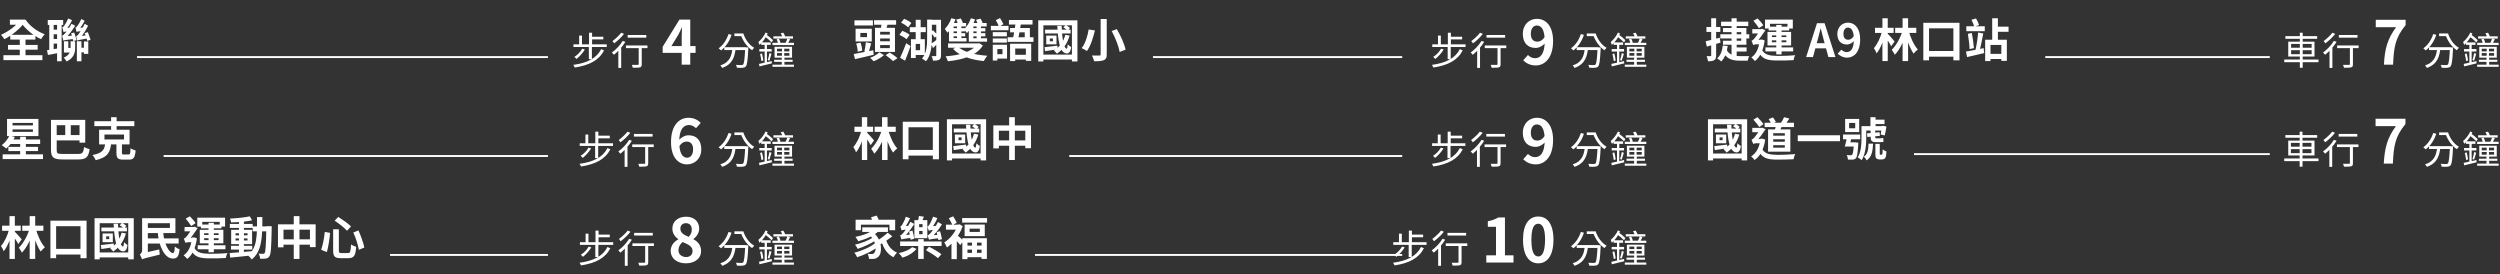<?xml version="1.0" encoding="utf-8"?>
<!-- Generator: Adobe Illustrator 26.5.0, SVG Export Plug-In . SVG Version: 6.00 Build 0)  -->
<svg version="1.1" id="圖層_1" xmlns="http://www.w3.org/2000/svg" xmlns:xlink="http://www.w3.org/1999/xlink" x="0px" y="0px"
	 viewBox="0 0 1314 144" style="enable-background:new 0 0 1314 144;" xml:space="preserve">
<rect x="0" y="0" width="1314" height="144" fill="#333333" stroke="none"/>
<style type="text/css">
	.st0{fill:#FFFFFF;}
	.st1{fill:none;stroke:#FFFFFF;}
</style>
<path class="st0" d="M4.4,77.2v2.2H20v-2.2H4.4z M5,73.3v2.4h16.1v-2.4H5z M1.4,81.1v2.5h21.2v-2.5H1.4z M10.6,71.9v10.9h3V71.9
	H10.6z M6.6,68h10.7v1.3H6.6V68z M6.6,64.6h10.7v1.3H6.6V64.6z M3.7,62.5v9h16.5v-9H3.7z M5,71.2c-0.9,1.9-2.4,3.9-4.1,5.1
	c0.7,0.4,1.8,1.3,2.4,1.8c1.7-1.5,3.5-3.8,4.5-6.1L5,71.2z M28.4,71v2.8h14.8V71H28.4z M34.3,64.5v7.9h2.9v-7.9H34.3z M28.5,63v2.8
	h13.3V75h3V63H28.5z M26.8,63v15.7c0,4.1,1.4,5.1,6,5.1c1.2,0,7.2,0,8.4,0c4.2,0,5.3-1.3,5.9-5.4c-0.9-0.2-2.2-0.7-2.9-1.1
	c-0.4,3-0.8,3.6-3.2,3.6c-1.3,0-7,0-8.2,0c-2.7,0-3-0.3-3-2.2V63H26.8z M54.9,70.7h10.3v2.6H54.9V70.7z M52.1,68.2v7.7h16v-7.7H52.1
	z M49.6,63.7v2.6h21v-2.6H49.6z M58.4,61.6v8.1h2.9v-8.1H58.4z M61.2,74.4v5.9c0,2.7,0.7,3.6,3.5,3.6c0.6,0,2.5,0,3.1,0
	c2.4,0,3.1-1,3.5-4.8c-0.8-0.2-2.1-0.7-2.7-1.2c-0.1,2.9-0.2,3.3-1.1,3.3c-0.5,0-2,0-2.4,0c-0.8,0-1-0.1-1-0.9v-5.9H61.2z
	 M55.3,75.4c-0.4,3.1-1.1,5-6.7,6.1c0.6,0.6,1.4,1.9,1.7,2.7c6.5-1.5,7.7-4.5,8.1-8.8H55.3z"/>
<path class="st0" d="M309.3,77.6c-0.9,1.7-2.5,3.3-4.1,4.3c0.3,0.3,0.9,0.8,1.1,1.1c1.5-1.2,3.3-3.1,4.4-5L309.3,77.6z M319.3,77.8
	c-2.4,4.8-7.3,7.3-14.7,8.3c0.3,0.4,0.6,1,0.8,1.4c7.7-1.2,12.7-3.8,15.4-9L319.3,77.8z M304.7,75.3v1.4h17.5v-1.4H304.7z M314,71.3
	v1.4h6.5v-1.4H314z M312.9,69.2v6.9h1.6v-6.9H312.9z M307.7,70.8V76h1.5v-5.3H307.7z M312.8,76.4v6.7h1.6v-6.7H312.8z M333.2,70.4
	v1.4h9.8v-1.4H333.2z M339.1,76.4v9.3c0,0.3-0.1,0.4-0.5,0.4c-0.4,0-1.7,0-3.1,0c0.2,0.4,0.4,1.1,0.5,1.5c2,0,3.1,0,3.8-0.2
	c0.7-0.2,0.9-0.7,0.9-1.6v-9.3H339.1z M332.3,75.9v1.4h11.3v-1.4H332.3z M328.3,77.5v10.2h1.5V76.3l-0.2-0.1L328.3,77.5z
	 M330.7,73.5c-1.4,2.3-3.6,4.6-5.7,6.1c0.3,0.3,0.8,0.9,1.1,1.2c2.1-1.7,4.5-4.3,6-6.8L330.7,73.5z M329.8,69.2
	c-1,1.4-3,3.2-4.6,4.4c0.3,0.3,0.7,0.9,0.9,1.2c1.8-1.3,3.8-3.2,5.2-5L329.8,69.2z M361.1,86.4c4,0,7.5-3,7.5-7.9
	c0-5.1-2.8-7.4-6.8-7.4c-1.6,0-3.8,1-5.1,2.8l0.2,3.2c1.2-2,2.7-2.7,4-2.7c2,0,3.4,1.3,3.4,4.1c0,2.9-1.4,4.4-3.2,4.4
	c-2.3,0-4.1-2.3-4.1-8.4c0-6.6,2.3-8.8,5.2-8.8c1.3,0,2.8,0.8,3.6,1.7l2.5-2.8c-1.4-1.5-3.6-2.7-6.4-2.7c-4.8,0-9.2,3.8-9.2,12.6
	C352.6,82.8,356.6,86.4,361.1,86.4z M380.7,76.8v1.5h11.4v-1.5H380.7z M391.7,76.8v0.3c-0.3,5.9-0.6,8.2-1.1,8.8
	c-0.2,0.2-0.4,0.3-0.8,0.3c-0.5,0-1.7,0-3-0.1c0.3,0.4,0.5,1.1,0.5,1.5c1.3,0.1,2.5,0.1,3.2,0c0.7-0.1,1.1-0.2,1.5-0.7
	c0.7-0.8,1-3.1,1.3-9.3c0-0.2,0-0.7,0-0.7H391.7z M385,77.2c-0.4,3.8-1.2,7.5-6.4,9.2c0.3,0.3,0.8,0.9,1,1.3c5.6-2,6.6-6.1,7.1-10.5
	H385z M382.9,69.9c-1,3.1-2.8,5.8-5.2,7.5c0.4,0.3,1,0.8,1.3,1.1c2.4-1.9,4.4-4.7,5.5-8.2L382.9,69.9z M386,69.6V71h4.4v-1.4H386z
	 M389,69.6v0.8h0.4c1.1,3.2,3.3,6.3,5.9,8c0.3-0.4,0.8-1,1.1-1.3c-2.6-1.4-4.7-4.4-5.7-7.5H389z M406,86v1.1h11.3V86H406z
	 M406.5,71.1v1.2h10.3v-1.2H406.5z M406.9,83.4v1.1h9.7v-1.1H406.9z M406,74.5v1.2h11.3v-1.2H406z M408.4,79.9h6.5v1.4h-6.5V79.9z
	 M408.4,77.6h6.5V79h-6.5V77.6z M407.1,76.6v5.7h9.2v-5.7H407.1z M413.8,72.3c-0.2,0.8-0.7,1.9-1.1,2.6l1.2,0.3
	c0.4-0.7,1-1.7,1.4-2.6L413.8,72.3z M408.2,72.6c0.3,0.7,0.6,1.5,0.7,2.1l1.3-0.3c-0.1-0.5-0.4-1.4-0.8-2L408.2,72.6z M411,77.2v4.5
	h-0.1v4.9h1.4v-4.9h-0.1v-4.5H411z M410.3,69.5c0.5,0.6,0.8,1.6,0.9,2.2l1.5-0.4c-0.1-0.6-0.6-1.5-1-2.1L410.3,69.5z M400.1,74.3
	v1.3h5v-1.3H400.1z M399.1,77.8v1.3h6.5v-1.3H399.1z M399.5,80.4c0.3,1.2,0.6,2.7,0.7,3.7l1-0.3c-0.1-1-0.4-2.5-0.7-3.7L399.5,80.4z
	 M398.9,85.6l0.3,1.3c1.8-0.4,4.2-1,6.5-1.6l-0.1-1.2C403.1,84.7,400.5,85.2,398.9,85.6z M404.4,79.9c-0.2,1.1-0.5,2.7-0.9,3.7
	l0.9,0.3c0.3-0.9,0.7-2.4,1.1-3.6L404.4,79.9z M401.9,74.9v10.9l1.2-0.2V74.9H401.9z M402.4,69.1c-0.9,2-2.4,3.8-3.8,5
	c0.2,0.4,0.5,1.2,0.6,1.5c1.6-1.4,3.3-3.7,4.3-6L402.4,69.1z M402,71.2c1.3,0.9,2.7,2.2,3.6,3.1l0.7-1.2c-0.9-0.9-2.3-2.1-3.6-3
	L402,71.2z"/>
<path class="st0" d="M459.7,66.6v2.7h11.1v-2.7H459.7z M463.6,61.6v22.5h2.9V61.6H463.6z M463.6,67.9c-1,3.8-3.2,7.8-5.7,10.3
	c0.5,0.7,1.3,1.8,1.6,2.6c2.7-2.7,5-7.7,6.2-12.2L463.6,67.9z M466.7,67.9l-1.9,0.5c1,4.3,2.6,9,4.6,11.8c0.5-0.7,1.5-1.7,2.2-2.2
	C469.5,75.7,467.7,71.6,466.7,67.9z M449.1,66.6v2.7h9.8v-2.7H449.1z M453,61.6v22.5h2.8V61.6H453z M452.8,68.4
	c-0.7,3.1-2.4,6.8-4.3,8.9c0.5,0.7,1.2,1.9,1.4,2.8c2.1-2.5,3.8-7.1,4.7-11L452.8,68.4z M455.7,69.7l-1.5,1.4
	c0.9,1.2,2.7,3.7,3.4,5.2l1.8-2.5C458.9,73.2,456.4,70.3,455.7,69.7z M474.5,64v19.7h3V66.9h12.8v16.8h3.2V64H474.5z M476,78.8v3
	h16.3v-3H476z M501.3,67.6v2h13.4v-2H501.3z M510.9,66.4c0.8,0.5,1.8,1.1,2.2,1.7l1.3-1.4c-0.5-0.5-1.5-1.2-2.3-1.5L510.9,66.4z
	 M511.9,70.3c-0.9,3.7-3,6.5-6,8.2c0.5,0.4,1.3,1.3,1.6,1.7c3.1-2,5.5-5.3,6.7-9.5L511.9,70.3z M501,76.8l0.3,2.1
	c1.9-0.3,4.3-0.6,6.6-1l-0.1-1.9C505.3,76.3,502.8,76.6,501,76.8z M503.8,72.2h1.6v1.5h-1.6V72.2z M501.9,70.7v4.6h5.4v-4.6H501.9z
	 M507.7,65.6c0.4,6.9,1.1,13.3,4.1,14.3c1.6,0.7,2.9-0.2,3.2-3.2c-0.5-0.2-1.3-0.9-1.8-1.4c-0.1,1.4-0.3,2.4-0.6,2.3
	c-1.6-0.4-2.4-6-2.6-12H507.7z M497.7,62.7v21.6h2.7v-19h15v19h2.9V62.7H497.7z M499.4,80.7v2.6H517v-2.6H499.4z M522.1,65.8V78h2.9
	v-9.3h13.9v9.2h3v-12H522.1z M523.6,73.8v2.8h17v-2.8H523.6z M530.4,61.6v22.5h3V61.6H530.4z"/>
<path class="st0" d="M757.3,77.6c-0.9,1.7-2.5,3.3-4.1,4.3c0.3,0.3,0.9,0.8,1.1,1.1c1.5-1.2,3.3-3.1,4.4-5L757.3,77.6z M767.3,77.8
	c-2.4,4.8-7.3,7.3-14.7,8.3c0.3,0.4,0.6,1,0.8,1.4c7.7-1.2,12.7-3.8,15.4-9L767.3,77.8z M752.7,75.3v1.4h17.5v-1.4H752.7z M762,71.3
	v1.4h6.5v-1.4H762z M760.9,69.2v6.9h1.6v-6.9H760.9z M755.7,70.8V76h1.5v-5.3H755.7z M760.8,76.4v6.7h1.6v-6.7H760.8z M781.2,70.4
	v1.4h9.8v-1.4H781.2z M787.1,76.4v9.3c0,0.3-0.1,0.4-0.5,0.4c-0.4,0-1.7,0-3.1,0c0.2,0.4,0.4,1.1,0.5,1.5c2,0,3.1,0,3.8-0.2
	c0.7-0.2,0.9-0.7,0.9-1.6v-9.3H787.1z M780.3,75.9v1.4h11.3v-1.4H780.3z M776.3,77.5v10.2h1.5V76.3l-0.2-0.1L776.3,77.5z
	 M778.7,73.5c-1.4,2.3-3.6,4.6-5.7,6.1c0.3,0.3,0.8,0.9,1.1,1.2c2.1-1.7,4.5-4.3,6-6.8L778.7,73.5z M777.8,69.2
	c-1,1.4-3,3.2-4.6,4.4c0.3,0.3,0.7,0.9,0.9,1.2c1.8-1.3,3.8-3.2,5.2-5L777.8,69.2z M807.2,86.4c4.7,0,9.1-3.9,9.1-12.8
	c0-8.2-4-11.7-8.5-11.7c-4,0-7.4,3-7.4,7.9c0,5,2.8,7.4,6.8,7.4c1.7,0,3.8-1.1,5.1-2.8l-0.3-3.2c-1.2,2-2.6,2.7-4,2.7
	c-2,0-3.4-1.3-3.4-4.1c0-2.9,1.4-4.4,3.2-4.4c2.3,0,4.1,2.1,4.1,8.2c0,6.8-2.3,9-5.1,9c-1.4,0-2.8-0.7-3.7-1.7l-2.5,2.8
	C802.1,85.2,804.2,86.4,807.2,86.4z M828.7,76.8v1.5h11.4v-1.5H828.7z M839.7,76.8v0.3c-0.3,5.9-0.6,8.2-1.1,8.8
	c-0.2,0.2-0.4,0.3-0.8,0.3c-0.5,0-1.7,0-3-0.1c0.3,0.4,0.5,1.1,0.5,1.5c1.3,0.1,2.5,0.1,3.2,0c0.7-0.1,1.1-0.2,1.5-0.7
	c0.7-0.8,1-3.1,1.3-9.3c0-0.2,0-0.7,0-0.7H839.7z M833,77.2c-0.4,3.8-1.2,7.5-6.4,9.2c0.3,0.3,0.8,0.9,1,1.3c5.6-2,6.6-6.1,7.1-10.5
	H833z M830.9,69.9c-1,3.1-2.8,5.8-5.2,7.5c0.4,0.3,1,0.8,1.3,1.1c2.4-1.9,4.4-4.7,5.5-8.2L830.9,69.9z M834,69.6V71h4.4v-1.4H834z
	 M837,69.6v0.8h0.4c1.1,3.2,3.3,6.3,5.9,8c0.3-0.4,0.8-1,1.1-1.3c-2.6-1.4-4.7-4.4-5.7-7.5H837z M854,86v1.1h11.3V86H854z
	 M854.5,71.1v1.2h10.3v-1.2H854.5z M854.9,83.4v1.1h9.7v-1.1H854.9z M854,74.5v1.2h11.3v-1.2H854z M856.4,79.9h6.5v1.4h-6.5V79.9z
	 M856.4,77.6h6.5V79h-6.5V77.6z M855.1,76.6v5.7h9.2v-5.7H855.1z M861.8,72.3c-0.2,0.8-0.7,1.9-1.1,2.6l1.2,0.3
	c0.4-0.7,1-1.7,1.4-2.6L861.8,72.3z M856.2,72.6c0.3,0.7,0.6,1.5,0.7,2.1l1.3-0.3c-0.1-0.5-0.4-1.4-0.8-2L856.2,72.6z M859,77.2v4.5
	h-0.1v4.9h1.4v-4.9h-0.1v-4.5H859z M858.3,69.5c0.5,0.6,0.8,1.6,0.9,2.2l1.5-0.4c-0.1-0.6-0.6-1.5-1-2.1L858.3,69.5z M848.1,74.3
	v1.3h5v-1.3H848.1z M847.1,77.8v1.3h6.5v-1.3H847.1z M847.5,80.4c0.3,1.2,0.6,2.7,0.7,3.7l1-0.3c-0.1-1-0.4-2.5-0.7-3.7L847.5,80.4z
	 M846.9,85.6l0.3,1.3c1.8-0.4,4.2-1,6.5-1.6l-0.1-1.2C851.1,84.7,848.5,85.2,846.9,85.6z M852.4,79.9c-0.2,1.1-0.5,2.7-0.9,3.7
	l0.9,0.3c0.3-0.9,0.7-2.4,1.1-3.6L852.4,79.9z M849.9,74.9v10.9l1.2-0.2V74.9H849.9z M850.4,69.1c-0.9,2-2.4,3.8-3.8,5
	c0.2,0.4,0.5,1.2,0.6,1.5c1.6-1.4,3.3-3.7,4.3-6L850.4,69.1z M850,71.2c1.3,0.9,2.7,2.2,3.6,3.1l0.7-1.2c-0.9-0.9-2.3-2.1-3.6-3
	L850,71.2z"/>
<path class="st0" d="M901.3,67.6v2h13.4v-2H901.3z M910.9,66.4c0.8,0.5,1.8,1.1,2.2,1.7l1.3-1.4c-0.5-0.5-1.5-1.2-2.3-1.5
	L910.9,66.4z M911.9,70.3c-0.9,3.7-3,6.5-6,8.2c0.5,0.4,1.3,1.3,1.6,1.7c3.1-2,5.5-5.3,6.7-9.5L911.9,70.3z M901,76.8l0.3,2.1
	c1.9-0.3,4.3-0.6,6.6-1l-0.1-1.9C905.3,76.3,902.8,76.6,901,76.8z M903.8,72.2h1.6v1.5h-1.6V72.2z M901.9,70.7v4.6h5.4v-4.6H901.9z
	 M907.7,65.6c0.4,6.9,1.1,13.3,4.1,14.3c1.6,0.7,2.9-0.2,3.2-3.2c-0.5-0.2-1.3-0.9-1.8-1.4c-0.1,1.4-0.3,2.4-0.6,2.3
	c-1.6-0.4-2.4-6-2.6-12H907.7z M897.7,62.7v21.6h2.7v-19h15v19h2.9V62.7H897.7z M899.4,80.7v2.6H917v-2.6H899.4z M927.5,64.5v2.3
	h15.4v-2.3H927.5z M933.5,65.5c-0.1,1-0.5,2.3-0.8,3.3l2.4,0.4c0.5-0.9,1.2-2.1,1.7-3.4L933.5,65.5z M937.7,61.6
	c-0.4,1-1.1,2.3-1.8,3.2l2.3,0.7c0.7-0.8,1.5-2,2.3-3.2L937.7,61.6z M929.6,62.6c0.5,0.8,1.2,1.9,1.4,2.5l2.4-1
	c-0.3-0.6-1-1.7-1.5-2.4L929.6,62.6z M932,73.2h6.1v1.3H932V73.2z M932,76.3h6.1v1.3H932V76.3z M932,70h6.1v1.3H932V70z M929.3,68
	v11.7H941V68H929.3z M921.6,62.9c1.1,1.2,2.5,2.9,3.1,3.9l2.2-1.6c-0.7-1-2.1-2.5-3.2-3.6L921.6,62.9z M921,67.2v2.3h5.1v-2.3H921z
	 M925.9,77.7l-1.9,0.8c1.8,4.6,4.8,5.4,10.3,5.4c2.8,0,5.9-0.1,8.4-0.2c0.1-0.8,0.5-2.1,0.9-2.7c-2.7,0.2-6.7,0.4-9.2,0.4
	C930,81.3,927.2,80.9,925.9,77.7z M925.3,73v0.4c-0.6,4.2-2.3,7.2-4.9,8.8c0.5,0.4,1.5,1.4,1.8,1.9c2.8-1.8,4.8-5.4,5.6-10.7
	l-1.4-0.5l-0.5,0H925.3z M921.5,75.7c0.2-0.2,0.9-0.4,1.5-0.4h3.2l0-2.2h-3.6l-1,0.6V75.7z M921.5,75.7c0-0.6,1.9-1.6,1.9-1.6
	c1.4-1.6,3.5-4.5,4.6-6.2l-1.8-0.8l-0.7,0.3v0.1c-0.8,1.3-3,4.4-3.7,5.1c-0.5,0.5-0.8,0.7-1.2,0.8C920.8,73.8,921.3,75.1,921.5,75.7
	z M944.9,71.1v3.1h22.2v-3.1H944.9z M971.9,64.6h3.2v2.8h-3.2V64.6z M969.8,62.5v6.9h7.4v-6.9H969.8z M968.7,70.7v2.5h9v-2.5H968.7z
	 M970.8,71.8c-0.3,1.7-0.7,3.8-1.2,5.2h2.5c0.3-1.4,0.8-3.5,1.1-5.2H970.8z M971.5,74.8l-0.5,2.2h4.5v-2.2H971.5z M974.4,74.8v0.4
	c-0.2,4.1-0.5,5.7-0.9,6.1c-0.2,0.2-0.4,0.3-0.8,0.3c-0.4,0-1.2,0-2.1-0.1c0.4,0.6,0.6,1.6,0.7,2.4c1,0,2,0,2.6,0
	c0.7-0.1,1.2-0.3,1.6-0.8c0.6-0.7,0.9-2.6,1.2-7.2c0-0.3,0-1,0-1H974.4z M984.4,62.9v2.3h6.1v-2.3H984.4z M979.8,66.3v2.3h9.9v-2.3
	H979.8z M978.4,66.3v6.2c0,3-0.1,7.2-2,10.2c0.6,0.3,1.7,1.1,2.1,1.5c2-3.2,2.4-8.2,2.4-11.7v-6.2H978.4z M981.3,70.1l0.2,1.9
	l6.6-0.6l-0.2-1.9L981.3,70.1z M989,66.3v0.3c-0.1,1.4-0.3,3.1-0.5,4.1l2.1,0.5c0.3-1.2,0.7-3,0.9-4.7l-1.8-0.4l-0.4,0.1H989z
	 M982.1,75.5c-0.1,3.2-0.4,5.5-2.5,6.9c0.6,0.4,1.2,1.3,1.5,1.9c2.7-1.8,3.2-4.8,3.4-8.8H982.1z M985.7,75.5V81
	c0,1.4,0.1,1.8,0.5,2.2c0.4,0.4,1,0.6,1.6,0.6c0.3,0,0.9,0,1.3,0c0.5,0,1-0.1,1.3-0.3c0.4-0.3,0.6-0.6,0.8-1.1
	c0.1-0.5,0.3-1.7,0.3-2.8c-0.6-0.2-1.5-0.7-2-1.1c0,1,0,1.9-0.1,2.2c0,0.2-0.1,0.4-0.2,0.5c-0.1,0.1-0.2,0.1-0.4,0.1
	c-0.1,0-0.3,0-0.4,0s-0.3,0-0.3-0.1c-0.1,0-0.1-0.2-0.1-0.3v-5.3H985.7z M983.1,61.6v5.7h2.7v-5.7H983.1z M983.2,68.3v3.4
	c0,2,0.4,3,2.5,3c0.5,0,2,0,2.5,0c0.6,0,1.4,0,1.8-0.2c-0.1-0.6-0.1-1.3-0.2-2c-0.3,0.1-1.2,0.2-1.7,0.2c-0.4,0-1.6,0-1.9,0
	c-0.5,0-0.6-0.3-0.6-0.8v-3.5H983.2z"/>
<path class="st0" d="M1201.2,71v1.4h16.7V71H1201.2z M1200.6,83.3v1.4h18v-1.4H1200.6z M1208.7,69.2v18.4h1.5V69.2H1208.7z
	 M1204.1,78.4h10.8v2.1h-10.8V78.4z M1204.1,75.1h10.8v2h-10.8V75.1z M1202.7,73.9v7.8h13.8v-7.8H1202.7z M1229.2,70.4v1.4h9.8v-1.4
	H1229.2z M1235.1,76.4v9.3c0,0.3-0.1,0.4-0.5,0.4c-0.4,0-1.7,0-3.1,0c0.2,0.4,0.4,1.1,0.5,1.5c2,0,3.1,0,3.8-0.2
	c0.7-0.2,0.9-0.7,0.9-1.6v-9.3H1235.1z M1228.3,75.9v1.4h11.3v-1.4H1228.3z M1224.3,77.5v10.2h1.5V76.3l-0.2-0.1L1224.3,77.5z
	 M1226.7,73.5c-1.4,2.3-3.6,4.6-5.7,6.1c0.3,0.3,0.8,0.9,1.1,1.2c2.1-1.7,4.5-4.3,6-6.8L1226.7,73.5z M1225.8,69.2
	c-1,1.4-3,3.2-4.6,4.4c0.3,0.3,0.7,0.9,0.9,1.2c1.8-1.3,3.8-3.2,5.2-5L1225.8,69.2z M1252.9,86h4.8c0.4-9.2,1.1-14.1,6.6-20.8v-2.8
	h-15.7v3.9h10.7C1254.7,72.5,1253.4,77.8,1252.9,86z M1276.7,76.8v1.5h11.4v-1.5H1276.7z M1287.7,76.8v0.3c-0.3,5.9-0.6,8.2-1.1,8.8
	c-0.2,0.2-0.4,0.3-0.8,0.3c-0.5,0-1.7,0-3-0.1c0.3,0.4,0.5,1.1,0.5,1.5c1.3,0.1,2.5,0.1,3.2,0c0.7-0.1,1.1-0.2,1.5-0.7
	c0.7-0.8,1-3.1,1.3-9.3c0-0.2,0-0.7,0-0.7H1287.7z M1281,77.2c-0.4,3.8-1.2,7.5-6.4,9.2c0.3,0.3,0.8,0.9,1,1.3
	c5.6-2,6.6-6.1,7.1-10.5H1281z M1278.9,69.9c-1,3.1-2.8,5.8-5.2,7.5c0.4,0.3,1,0.8,1.3,1.1c2.4-1.9,4.4-4.7,5.5-8.2L1278.9,69.9z
	 M1282,69.6V71h4.4v-1.4H1282z M1285,69.6v0.8h0.4c1.1,3.2,3.3,6.3,5.9,8c0.3-0.4,0.8-1,1.1-1.3c-2.6-1.4-4.7-4.4-5.7-7.5H1285z
	 M1302,86v1.1h11.3V86H1302z M1302.5,71.1v1.2h10.3v-1.2H1302.5z M1302.9,83.4v1.1h9.7v-1.1H1302.9z M1302,74.5v1.2h11.3v-1.2H1302z
	 M1304.4,79.9h6.5v1.4h-6.5V79.9z M1304.4,77.6h6.5V79h-6.5V77.6z M1303.1,76.6v5.7h9.2v-5.7H1303.1z M1309.8,72.3
	c-0.2,0.8-0.7,1.9-1.1,2.6l1.2,0.3c0.4-0.7,1-1.7,1.4-2.6L1309.8,72.3z M1304.2,72.6c0.3,0.7,0.6,1.5,0.7,2.1l1.3-0.3
	c-0.1-0.5-0.4-1.4-0.8-2L1304.2,72.6z M1307,77.2v4.5h-0.1v4.9h1.4v-4.9h-0.1v-4.5H1307z M1306.3,69.5c0.5,0.6,0.8,1.6,0.9,2.2
	l1.5-0.4c-0.1-0.6-0.6-1.5-1-2.1L1306.3,69.5z M1296.1,74.3v1.3h5v-1.3H1296.1z M1295.1,77.8v1.3h6.5v-1.3H1295.1z M1295.5,80.4
	c0.3,1.2,0.6,2.7,0.7,3.7l1-0.3c-0.1-1-0.4-2.5-0.7-3.7L1295.5,80.4z M1294.9,85.6l0.3,1.3c1.8-0.4,4.2-1,6.5-1.6l-0.1-1.2
	C1299.1,84.7,1296.5,85.2,1294.9,85.6z M1300.4,79.9c-0.2,1.1-0.5,2.7-0.9,3.7l0.9,0.3c0.3-0.9,0.7-2.4,1.1-3.6L1300.4,79.9z
	 M1297.9,74.9v10.9l1.2-0.2V74.9H1297.9z M1298.4,69.1c-0.9,2-2.4,3.8-3.8,5c0.2,0.4,0.5,1.2,0.6,1.5c1.6-1.4,3.3-3.7,4.3-6
	L1298.4,69.1z M1298,71.2c1.3,0.9,2.7,2.2,3.6,3.1l0.7-1.2c-0.9-0.9-2.3-2.1-3.6-3L1298,71.2z"/>
<path class="st0" d="M4.2,23.6v2.5h15.6v-2.5H4.2z M5.4,18.3v2.5h13.2v-2.5H5.4z M1.8,29v2.6h20.5V29H1.8z M10.4,19.4v11h3v-11H10.4
	z M5.2,10.4V13h8.1v-2.7H5.2z M10.4,10.4v1.6h0.7c2.4,3.3,6.3,6.7,10.5,8.6c0.4-0.8,1.3-2,1.9-2.6c-4.1-1.5-8-4.5-10-7.6H10.4z
	 M10.8,10.4c-2.1,3-6.5,6.3-10.3,7.9c0.6,0.6,1.4,1.6,1.8,2.3c3.8-1.9,8.3-5.5,10.6-8.8L10.8,10.4z M25.1,10.5v2.6h8.1v-2.6H25.1z
	 M27.6,15.6V18h4.2v-2.4H27.6z M27.6,20.5v2.4h4.2v-2.4H27.6z M25.9,11.9V27h2.3V11.9H25.9z M30,11.9v20.3h2.4V11.9H30z M24.7,26.4
	l0.5,2.5c2-0.4,4.4-0.8,6.8-1.3l-0.2-2.4C29.2,25.7,26.5,26.1,24.7,26.4z M37.4,17.5c0.4,1.3,0.9,3,1.1,4.1l1.7-0.5
	c-0.2-1-0.7-2.7-1.2-4L37.4,17.5z M33.4,16.9c0-0.5,1.2-1.3,1.2-1.3v-0.1c1.1-1.1,2.4-3,3.3-4.9l-2.1-0.9c-0.6,1.8-1.8,3.4-2.1,3.9
	c-0.4,0.5-0.7,0.7-1,0.8C33,15.1,33.3,16.4,33.4,16.9z M33.4,16.9c0.3-0.2,0.9-0.3,3.7-0.6c0-0.4,0.2-1.2,0.3-1.8l-3.2,0.2l-0.8,0.6
	V16.9z M33.3,21.4c0-0.5,1.2-1.3,1.2-1.3v-0.1c1.7-1.6,3.5-4,5-6.5l-1.9-1c-1.2,2.3-3,4.7-3.6,5.2c-0.5,0.6-1,1-1.4,1.1
	C32.9,19.6,33.2,20.9,33.3,21.4z M33.3,21.4c0.4-0.3,1.2-0.4,6-1c-0.1-0.5-0.1-1.2-0.1-1.8l-5,0.5l-0.8,0.6L33.3,21.4z M44.5,17.4
	c0.5,1.3,1.1,3.1,1.4,4.1l1.7-0.6c-0.3-1-0.9-2.7-1.4-4L44.5,17.4z M40.2,16.8c0-0.5,1.2-1.3,1.2-1.3v0c1-1.1,2.2-2.8,3.1-4.6
	l-1.8-0.9c-0.6,1.7-1.8,3.3-2.1,3.7c-0.3,0.5-0.7,0.7-1,0.8C39.9,15.1,40.1,16.3,40.2,16.8z M40.2,16.8c0.3-0.2,0.9-0.3,3.6-0.6
	c0-0.4,0.2-1.2,0.3-1.8L41,14.7l-0.8,0.6V16.8z M40.6,21.4c0-0.6,1.4-1.3,1.4-1.3v0c1.5-1.6,3.1-4.1,4.3-6.6l-1.8-1
	c-1,2.4-2.7,4.8-3.2,5.4c-0.5,0.6-0.9,1.1-1.3,1.2C40.2,19.7,40.5,20.9,40.6,21.4z M40.6,21.4c0.4-0.3,1.2-0.5,6-1.3
	c-0.1-0.4-0.1-1.2-0.2-1.7l-5,0.7l-0.8,0.6L40.6,21.4z M37.1,21.7v3.5c0,1.8-0.4,3.7-3.6,5.1c0.4,0.4,1.2,1.4,1.5,2
	c3.7-1.7,4.5-4.5,4.5-7v-3.6H37.1z M34.2,25.2v2.4h4.4v-2.4H34.2z M40.4,21.7v10.5h2.4V21.7H40.4z M33.6,21.7v5.9h2.3v-5.9H33.6z
	 M44.1,21.8v6.5h2.3v-6.5H44.1z M41.8,25.1v2.4h3.6v-2.4H41.8z"/>
<path class="st0" d="M306,25.6c-0.9,1.7-2.5,3.3-4.1,4.3c0.3,0.3,0.9,0.8,1.1,1.1c1.5-1.2,3.3-3.1,4.4-5L306,25.6z M316,25.8
	c-2.4,4.8-7.3,7.3-14.7,8.3c0.3,0.4,0.6,1,0.8,1.4c7.7-1.2,12.7-3.8,15.4-9L316,25.8z M301.4,23.3v1.4h17.5v-1.4H301.4z M310.6,19.3
	v1.4h6.5v-1.4H310.6z M309.6,17.2v6.9h1.6v-6.9H309.6z M304.4,18.8V24h1.5v-5.3H304.4z M309.5,24.4v6.7h1.6v-6.7H309.5z M329.9,18.4
	v1.4h9.8v-1.4H329.9z M335.7,24.4v9.3c0,0.3-0.1,0.4-0.5,0.4c-0.4,0-1.7,0-3.1,0c0.2,0.4,0.4,1.1,0.5,1.5c2,0,3.1,0,3.8-0.2
	c0.7-0.2,0.9-0.7,0.9-1.6v-9.3H335.7z M329,23.9v1.4h11.3v-1.4H329z M325,25.5v10.2h1.5V24.3l-0.2-0.1L325,25.5z M327.3,21.5
	c-1.4,2.3-3.6,4.6-5.7,6.1c0.3,0.3,0.8,0.9,1.1,1.2c2.1-1.7,4.5-4.3,6-6.8L327.3,21.5z M326.5,17.2c-1,1.4-3,3.2-4.6,4.4
	c0.3,0.3,0.7,0.9,0.9,1.2c1.8-1.3,3.8-3.2,5.2-5L326.5,17.2z M358.4,34h4.4V10.3h-5.7l-8.8,14.3v3.2h17.3v-3.6h-12.7l3.6-5.9
	c0.7-1.3,1.3-2.6,1.9-3.9h0.1c-0.1,1.4-0.2,3.6-0.2,4.9V34z M380.7,24.8v1.5h11.4v-1.5H380.7z M391.7,24.8v0.3
	c-0.3,5.9-0.6,8.2-1.1,8.8c-0.2,0.2-0.4,0.3-0.8,0.3c-0.5,0-1.7,0-3-0.1c0.3,0.4,0.5,1.1,0.5,1.5c1.3,0.1,2.5,0.1,3.2,0
	c0.7-0.1,1.1-0.2,1.5-0.7c0.7-0.8,1-3.1,1.3-9.3c0-0.2,0-0.7,0-0.7H391.7z M385,25.2c-0.4,3.8-1.2,7.5-6.4,9.2
	c0.3,0.3,0.8,0.9,1,1.3c5.6-2,6.6-6.1,7.1-10.5H385z M382.9,17.9c-1,3.1-2.8,5.8-5.2,7.5c0.4,0.3,1,0.8,1.3,1.1
	c2.4-1.9,4.4-4.7,5.5-8.2L382.9,17.9z M386,17.6V19h4.4v-1.4H386z M389,17.6v0.8h0.4c1.1,3.2,3.3,6.3,5.9,8c0.3-0.4,0.8-1,1.1-1.3
	c-2.6-1.4-4.7-4.4-5.7-7.5H389z M406,34v1.1h11.3V34H406z M406.5,19.1v1.2h10.3v-1.2H406.5z M406.9,31.4v1.1h9.7v-1.1H406.9z
	 M406,22.5v1.2h11.3v-1.2H406z M408.4,27.9h6.5v1.4h-6.5V27.9z M408.4,25.6h6.5V27h-6.5V25.6z M407.1,24.6v5.7h9.2v-5.7H407.1z
	 M413.8,20.3c-0.2,0.8-0.7,1.9-1.1,2.6l1.2,0.3c0.4-0.7,1-1.7,1.4-2.6L413.8,20.3z M408.2,20.6c0.3,0.7,0.6,1.5,0.7,2.1l1.3-0.3
	c-0.1-0.5-0.4-1.4-0.8-2L408.2,20.6z M411,25.2v4.5h-0.1v4.9h1.4v-4.9h-0.1v-4.5H411z M410.3,17.5c0.5,0.6,0.8,1.6,0.9,2.2l1.5-0.4
	c-0.1-0.6-0.6-1.5-1-2.1L410.3,17.5z M400.1,22.3v1.3h5v-1.3H400.1z M399.1,25.8v1.3h6.5v-1.3H399.1z M399.5,28.4
	c0.3,1.2,0.6,2.7,0.7,3.7l1-0.3c-0.1-1-0.4-2.5-0.7-3.7L399.5,28.4z M398.9,33.6l0.3,1.3c1.8-0.4,4.2-1,6.5-1.6l-0.1-1.2
	C403.1,32.7,400.5,33.2,398.9,33.6z M404.4,27.9c-0.2,1.1-0.5,2.7-0.9,3.7l0.9,0.3c0.3-0.9,0.7-2.4,1.1-3.6L404.4,27.9z M401.9,22.9
	v10.9l1.2-0.2V22.9H401.9z M402.4,17.1c-0.9,2-2.4,3.8-3.8,5c0.2,0.4,0.5,1.2,0.6,1.5c1.6-1.4,3.3-3.7,4.3-6L402.4,17.1z M402,19.2
	c1.3,0.9,2.7,2.2,3.6,3.1l0.7-1.2c-0.9-0.9-2.3-2.1-3.6-3L402,19.2z"/>
<path class="st0" d="M449.7,115.5v5.5h2.8v-2.9h15v2.9h3v-5.5H449.7z M453.2,119.5v2.4h13.5v-2.4H453.2z M457,123.6
	c3.8,3.2,3.7,8.2,2.5,9.3c-0.3,0.5-0.7,0.6-1.3,0.6c-0.6,0-1.3,0-2.2-0.1c0.5,0.8,0.7,1.9,0.8,2.7c0.7,0,1.4,0,1.9,0
	c1.2,0,2-0.3,2.9-1.1c2.2-1.8,2.3-8.7-2.4-12.6L457,123.6z M459.6,120.3c-2.1,2-6.2,3.5-10,4.2c0.5,0.6,1.2,1.7,1.5,2.3
	c4-1.1,8.4-2.9,10.9-5.5L459.6,120.3z M458.6,124.9c-2,1.5-6.1,3-9.2,3.7c0.5,0.6,1.1,1.6,1.4,2.2c3.1-1,7.3-2.9,9.6-4.6
	L458.6,124.9z M460,127.7c-2.3,2.1-7.1,4.2-11,5.1c0.6,0.6,1.2,1.7,1.5,2.4c3.9-1.2,8.8-3.6,11.5-6L460,127.7z M465.8,126.3
	l-2.5,0.6c1.2,3.8,3.1,6.7,6.3,8.3c0.4-0.7,1.2-1.8,1.9-2.4C468.7,131.6,466.7,129.2,465.8,126.3z M466.6,122.3
	c-1.7,1.6-4.4,3.6-6.5,4.8l1.9,1.7c2.1-1.1,4.8-2.9,7-4.6L466.6,122.3z M457.8,114.2c0.5,0.9,0.9,2.2,1.1,3l3.2-1
	c-0.2-0.8-0.8-2-1.3-2.9L457.8,114.2z M473.1,126.9v2.4h21.8v-2.4H473.1z M482.6,125.7v10.4h2.9v-10.4H482.6z M483.1,121.4h1.8v1.7
	h-1.8V121.4z M483.1,117.8h1.8v1.6h-1.8V117.8z M480.6,115.7v9.5h6.8v-9.5H480.6z M483,113.5c-0.1,0.8-0.3,2.1-0.6,2.9l1.9,0.5
	c0.4-0.7,0.8-1.9,1.3-3L483,113.5z M492.3,122c0.4,1.3,0.8,3.1,0.9,4.2l1.9-0.5c-0.2-1.1-0.6-2.9-1-4.2L492.3,122z M477.8,121.7
	c0.3,1.4,0.7,3.1,0.8,4.3l1.9-0.5c-0.1-1.2-0.5-2.9-0.9-4.3L477.8,121.7z M473.9,121.1c0-0.4,1.3-1.1,1.3-1.1V120
	c1.1-1.3,2.3-3.4,3.1-5.3l-2.2-0.8c-0.5,1.8-1.6,3.7-1.9,4.2c-0.3,0.5-0.7,0.9-1,1C473.4,119.6,473.8,120.7,473.9,121.1z
	 M473.9,121.1c0.4-0.2,1.1-0.3,4.1-0.7c0-0.5,0.1-1.2,0.2-1.8l-3.4,0.3l-1,0.6L473.9,121.1z M473.8,125.9c0-0.4,1.2-1.1,1.2-1.1
	v-0.1c1.9-1.8,4-4.4,5.5-7l-2-1.1c-1.2,2.5-3.2,5.2-3.8,5.9c-0.6,0.7-1.1,1.2-1.6,1.2C473.3,124.3,473.7,125.4,473.8,125.9z
	 M473.8,125.9c0.5-0.2,1.2-0.4,5.7-1c0-0.4,0-1.2,0.1-1.8l-4.9,0.6l-1,0.6L473.8,125.9z M488.2,121.3c0-0.5,1.3-1.2,1.3-1.2v0
	c1.1-1.4,2.4-3.5,3.2-5.5l-2.3-0.7c-0.6,1.8-1.6,3.8-2,4.3c-0.3,0.5-0.7,0.9-1,1C487.7,119.7,488,120.8,488.2,121.3z M488.2,121.3
	c0.4-0.2,1.1-0.4,4.6-0.8c0-0.5,0.1-1.3,0.2-1.9l-3.9,0.4l-1,0.6L488.2,121.3z M488.3,126c0-0.4,1.2-1.1,1.2-1.1v-0.1
	c2-1.8,4.1-4.4,5.6-6.9l-2.1-1.2c-1.2,2.5-3.3,5.1-3.9,5.8c-0.6,0.7-1.1,1.1-1.6,1.2C487.8,124.4,488.2,125.6,488.3,126z M488.3,126
	c0.5-0.2,1.3-0.4,5.9-0.9c0-0.4,0.1-1.3,0.2-1.8l-5.1,0.4l-1.1,0.6L488.3,126z M479.4,129.9c-1.4,1.4-4.2,2.6-7,3.1
	c0.6,0.6,1.5,1.7,1.9,2.4c2.9-0.8,5.7-2.5,7.4-4.6L479.4,129.9z M486.7,131.5c2.1,1.2,5,3,6.3,4.2l1.8-2.1c-1.5-1.2-4.4-2.9-6.5-3.9
	L486.7,131.5z M498.7,114.7c0.7,1.1,1.5,2.7,1.9,3.6l2.3-1.2c-0.4-0.9-1.2-2.3-1.9-3.4L498.7,114.7z M510.9,126.6v8h2.6v-8H510.9z
	 M509.6,120.2h5.4v1.7h-5.4V120.2z M507,118v6.1h10.6V118H507z M505.8,125.2v11h2.7v-8.7h7.4v8.6h2.8v-10.9H505.8z M507.4,129.1v2.1
	h10v-2.1H507.4z M507.4,132.9v2.3h10v-2.3H507.4z M505.7,114.6v2.4h13.1v-2.4H505.7z M497.2,118.1v2.6h7.2v-2.6H497.2z M503.1,123.7
	l-1.6,1.4c0.8,0.9,2.4,2.7,3.2,3.7l1.7-2.3C505.9,126,503.8,124.1,503.1,123.7z M503.3,118.1v0.5c-1.2,3.5-4,7-7,8.8
	c0.4,0.5,1.1,2,1.4,2.7c3.3-2.3,6.6-6.5,8.3-11.2l-1.6-1l-0.5,0.1H503.3z M500.1,126.3v9.9h2.8v-13.3L500.1,126.3z"/>
<path class="st0" d="M736.9,129.6c-0.9,1.7-2.5,3.3-4.1,4.3c0.3,0.3,0.9,0.8,1.1,1.1c1.5-1.2,3.3-3.1,4.4-5L736.9,129.6z
	 M746.9,129.8c-2.4,4.8-7.3,7.3-14.7,8.3c0.3,0.4,0.6,1,0.8,1.4c7.7-1.2,12.7-3.8,15.4-9L746.9,129.8z M732.3,127.3v1.4h17.5v-1.4
	H732.3z M741.5,123.3v1.4h6.5v-1.4H741.5z M740.5,121.2v6.9h1.6v-6.9H740.5z M735.3,122.8v5.3h1.5v-5.3H735.3z M740.4,128.4v6.7h1.6
	v-6.7H740.4z M760.8,122.4v1.4h9.8v-1.4H760.8z M766.6,128.4v9.3c0,0.3-0.1,0.4-0.5,0.4c-0.4,0-1.7,0-3.1,0c0.2,0.4,0.4,1.1,0.5,1.5
	c2,0,3.1,0,3.8-0.2c0.7-0.2,0.9-0.7,0.9-1.6v-9.3H766.6z M759.9,127.9v1.4h11.3v-1.4H759.9z M755.9,129.5v10.2h1.5v-11.4l-0.2-0.1
	L755.9,129.5z M758.2,125.5c-1.4,2.3-3.6,4.6-5.7,6.1c0.3,0.3,0.8,0.9,1.1,1.2c2.1-1.7,4.5-4.3,6-6.8L758.2,125.5z M757.4,121.2
	c-1,1.4-3,3.2-4.6,4.4c0.3,0.3,0.7,0.9,0.9,1.2c1.8-1.3,3.8-3.2,5.2-5L757.4,121.2z M781.2,138h14.3v-3.8H791v-19.9h-3.5
	c-1.5,0.9-3.1,1.5-5.5,2v2.9h4.3v15h-5.1V138z M808.5,138.4c4.8,0,8-4.2,8-12.4c0-8.2-3.2-12.2-8-12.2c-4.8,0-8,4-8,12.2
	C800.5,134.3,803.7,138.4,808.5,138.4z M808.5,134.8c-2,0-3.6-2-3.6-8.7c0-6.6,1.5-8.5,3.6-8.5c2,0,3.6,1.9,3.6,8.5
	C812,132.7,810.5,134.8,808.5,134.8z M828.7,128.8v1.5h11.4v-1.5H828.7z M839.7,128.8v0.3c-0.3,5.9-0.6,8.2-1.1,8.8
	c-0.2,0.2-0.4,0.3-0.8,0.3c-0.5,0-1.7,0-3-0.1c0.3,0.4,0.5,1.1,0.5,1.5c1.3,0.1,2.5,0.1,3.2,0c0.7-0.1,1.1-0.2,1.5-0.7
	c0.7-0.8,1-3.1,1.3-9.3c0-0.2,0-0.7,0-0.7H839.7z M833,129.2c-0.4,3.8-1.2,7.5-6.4,9.2c0.3,0.3,0.8,0.9,1,1.3
	c5.6-2,6.6-6.1,7.1-10.5H833z M830.9,121.9c-1,3.1-2.8,5.8-5.2,7.5c0.4,0.3,1,0.8,1.3,1.1c2.4-1.9,4.4-4.7,5.5-8.2L830.9,121.9z
	 M834,121.6v1.4h4.4v-1.4H834z M837,121.6v0.8h0.4c1.1,3.2,3.3,6.3,5.9,8c0.3-0.4,0.8-1,1.1-1.3c-2.6-1.4-4.7-4.4-5.7-7.5H837z
	 M854,138v1.1h11.3V138H854z M854.5,123.1v1.2h10.3v-1.2H854.5z M854.9,135.4v1.1h9.7v-1.1H854.9z M854,126.5v1.2h11.3v-1.2H854z
	 M856.4,131.9h6.5v1.4h-6.5V131.9z M856.4,129.6h6.5v1.3h-6.5V129.6z M855.1,128.6v5.7h9.2v-5.7H855.1z M861.8,124.3
	c-0.2,0.8-0.7,1.9-1.1,2.6l1.2,0.3c0.4-0.7,1-1.7,1.4-2.6L861.8,124.3z M856.2,124.6c0.3,0.7,0.6,1.5,0.7,2.1l1.3-0.3
	c-0.1-0.5-0.4-1.4-0.8-2L856.2,124.6z M859,129.2v4.5h-0.1v4.9h1.4v-4.9h-0.1v-4.5H859z M858.3,121.5c0.5,0.6,0.8,1.6,0.9,2.2
	l1.5-0.4c-0.1-0.6-0.6-1.5-1-2.1L858.3,121.5z M848.1,126.3v1.3h5v-1.3H848.1z M847.1,129.8v1.3h6.5v-1.3H847.1z M847.5,132.4
	c0.3,1.2,0.6,2.7,0.7,3.7l1-0.3c-0.1-1-0.4-2.5-0.7-3.7L847.5,132.4z M846.9,137.6l0.3,1.3c1.8-0.4,4.2-1,6.5-1.6l-0.1-1.2
	C851.1,136.7,848.5,137.2,846.9,137.6z M852.4,131.9c-0.2,1.1-0.5,2.7-0.9,3.7l0.9,0.3c0.3-0.9,0.7-2.4,1.1-3.6L852.4,131.9z
	 M849.9,126.9v10.9l1.2-0.2v-10.7H849.9z M850.4,121.1c-0.9,2-2.4,3.8-3.8,5c0.2,0.4,0.5,1.2,0.6,1.5c1.6-1.4,3.3-3.7,4.3-6
	L850.4,121.1z M850,123.2c1.3,0.9,2.7,2.2,3.6,3.1l0.7-1.2c-0.9-0.9-2.3-2.1-3.6-3L850,123.2z"/>
<path class="st0" d="M449.1,10.7v2.7h9.7v-2.7H449.1z M452.2,17.3h3.5v2.2h-3.5V17.3z M449.7,15.1v6.7h8.5v-6.7H449.7z M455.1,22.2
	c-0.1,1.5-0.5,3.6-0.8,4.9l2.2,0.6c0.4-1.2,0.9-3.1,1.4-4.9L455.1,22.2z M450,22.9c0.5,1.4,0.8,3.1,0.8,4.3l2.4-0.6
	c-0.1-1.2-0.4-2.9-0.9-4.2L450,22.9z M448.7,28.4l0.7,2.7c2.7-0.6,6.4-1.5,9.8-2.3l-0.2-2.4C455.2,27.1,451.3,28,448.7,28.4z
	 M459.4,10.6V13H471v-2.4H459.4z M462.6,20.2h5.1v1.5h-5.1V20.2z M462.6,23.7h5.1v1.6h-5.1V23.7z M462.6,16.7h5.1v1.5h-5.1V16.7z
	 M459.9,14.6v12.7h10.5V14.6H459.9z M463.4,11.9c-0.1,1.2-0.3,2.8-0.6,4l2.5,0.5c0.4-1,0.9-2.5,1.4-4.1L463.4,11.9z M462.2,27.5
	c-1,1-3.1,2.3-4.9,2.9c0.6,0.5,1.5,1.3,1.9,1.8c1.8-0.7,4-2,5.4-3.2L462.2,27.5z M465.5,29c1.3,0.9,3.1,2.3,3.9,3.1l2.3-1.5
	c-0.9-0.9-2.8-2.2-4.1-3L465.5,29z M481.3,10.4v11.3h2.6V10.4H481.3z M478.2,14.3v2.6h8.4v-2.6H478.2z M488.6,10.4V13h4.8v-2.6
	H488.6z M478.8,20.6v9.9h2.5v-9.9H478.8z M480.1,20.6v2.5h3.5v3.3h-3.5v2.5h6v-8.3H480.1z M487.3,10.4v9.7c0,3.5-0.2,7.8-2.7,10.7
	c0.6,0.3,1.7,1,2.1,1.4c2.7-3.1,3.1-8.4,3.1-12.2v-9.7H487.3z M492.1,10.4v18.7c0,0.3-0.1,0.4-0.4,0.4c-0.3,0-1.2,0-2.1,0
	c0.4,0.6,0.7,1.7,0.8,2.4c1.5,0,2.5-0.1,3.2-0.5c0.7-0.4,1-1.1,1-2.3V10.4H492.1z M473.6,11.9c1.3,0.6,3,1.7,3.7,2.5l1.7-2.3
	c-0.8-0.8-2.5-1.7-3.8-2.2L473.6,11.9z M472.7,18.3c1.3,0.6,3,1.6,3.8,2.3l1.6-2.3c-0.8-0.7-2.5-1.6-3.8-2.1L472.7,18.3z
	 M473.1,30.4l2.6,1.5c1-2.4,2-5.1,2.9-7.7l-2.3-1.5C475.2,25.5,474,28.6,473.1,30.4z M489.4,23l1,2.3c1-1.1,2.1-2.1,3.1-3.2
	l-0.8-1.5C491.4,21.6,490.2,22.5,489.4,23z M489,16.9c0.8,0.9,1.8,2.1,2.3,2.9l1.5-1.2c-0.5-0.7-1.5-1.8-2.4-2.7L489,16.9z
	 M503,13.1v7.8h2.3v-7.8H503z M500.2,14.8v1.7h7.1v-1.7H500.2z M500.2,17.4v1.7h7.1v-1.7H500.2z M498.8,20v1.8h9.2V20H498.8z
	 M500,9.6c-0.7,2.2-2,4.2-3.4,5.6c0.4,0.5,1.1,1.5,1.4,2c1.8-1.7,3.3-4.4,4.2-7.1L500,9.6z M513.3,12.9v8.2h2.3v-8.2H513.3z
	 M510.6,14.8v1.7h7.3v-1.7H510.6z M510.6,17.4v1.7h7.3v-1.7H510.6z M509.2,20.1v1.8h9.6v-1.8H509.2z M510.3,9.6
	c-0.7,2.2-2.1,4.4-3.6,5.8c0.5,0.5,1.2,1.5,1.5,2c1.7-1.8,3.3-4.5,4.3-7.2L510.3,9.6z M500.8,12.1l-1.6,1.8h8.6v-1.8H500.8z
	 M498.8,14.4V21h2.4v-8.2L498.8,14.4z M510.9,12.1l-1.6,1.8h9.3v-1.8H510.9z M509.2,14.4V21h2.4v-8.3L509.2,14.4z M498.3,22.8v2.3
	h16.2v-2.3H498.3z M513.5,22.8v0.4c-2.5,4.1-9.4,5.9-16.5,6.4c0.5,0.7,1,1.8,1.2,2.6c7.8-0.8,15.1-2.9,18.4-8.3l-1.9-1.2l-0.5,0.1
	H513.5z M503.5,24.5l-2.6,1.2c3.6,3.8,9.3,5.7,16.2,6.4c0.4-0.8,1.2-2.1,1.8-2.8C512.2,28.8,506.3,27.3,503.5,24.5z M513,10.4
	c0.4,0.9,0.9,2.1,1.1,2.8l2.5-0.7c-0.2-0.7-0.7-1.9-1.2-2.7L513,10.4z M502.6,10.3c0.4,0.9,0.8,2.1,1.1,2.8l2.5-0.7
	c-0.2-0.7-0.7-1.9-1.2-2.7L502.6,10.3z M521.8,16.9v2.2h7.4v-2.2H521.8z M521.8,20.2v2.2h7.4v-2.2H521.8z M520.8,13.6v2.3h9.3v-2.3
	H520.8z M523,23.5v2.3h3.9v2.7H523v2.3h6.3v-7.3H523z M521.8,23.5v8.3h2.4v-8.3H521.8z M523.4,10.6c0.6,1,1.3,2.5,1.7,3.4l2.3-1.3
	c-0.4-0.9-1.1-2.2-1.8-3.2L523.4,10.6z M532.2,28.8v2.5h8.4v-2.5H532.2z M530.3,10.5v2.4h12.4v-2.4H530.3z M529.6,19.6V22h13.6v-2.4
	H529.6z M530.9,23.1v9h2.7v-6.6h5.6v6.5h2.8v-9H530.9z M530.9,14.6V17h7.7v3.7h2.7v-6H530.9z M533.9,11.5c-0.4,2.9-1,6.7-1.6,9.1
	h2.8c0.5-2.2,1.2-5.9,1.6-8.8L533.9,11.5z M549.3,15.6v2h13.4v-2H549.3z M558.9,14.4c0.8,0.5,1.8,1.1,2.2,1.7l1.3-1.4
	c-0.5-0.5-1.5-1.2-2.3-1.5L558.9,14.4z M559.9,18.3c-0.9,3.7-3,6.5-6,8.2c0.5,0.4,1.3,1.3,1.6,1.7c3.1-2,5.5-5.3,6.7-9.5L559.9,18.3
	z M549,24.8l0.3,2.1c1.9-0.3,4.3-0.6,6.6-1l-0.1-1.9C553.3,24.3,550.8,24.6,549,24.8z M551.8,20.2h1.6v1.5h-1.6V20.2z M549.9,18.7
	v4.6h5.4v-4.6H549.9z M555.7,13.6c0.4,6.9,1.1,13.3,4.1,14.3c1.6,0.7,2.9-0.2,3.2-3.2c-0.5-0.2-1.3-0.9-1.8-1.4
	c-0.1,1.4-0.3,2.4-0.6,2.3c-1.6-0.4-2.4-6-2.6-12H555.7z M545.7,10.7v21.6h2.7v-19h15v19h2.9V10.7H545.7z M547.4,28.7v2.6H565v-2.6
	H547.4z M578.5,10v18.6c0,0.5-0.2,0.6-0.7,0.6c-0.5,0-2.3,0-3.9,0c0.5,0.8,1,2.2,1.2,3c2.4,0,4-0.1,5.1-0.6c1.1-0.5,1.5-1.2,1.5-3
	V10H578.5z M584.3,16.3c1.9,3.5,3.7,8.1,4.2,11l3.1-1.2c-0.6-3-2.6-7.4-4.6-10.8L584.3,16.3z M572.2,15.5c-0.5,3.1-1.7,7.4-3.7,9.8
	c0.8,0.3,2.1,1,2.8,1.5c2-2.7,3.3-7.2,4.2-10.8L572.2,15.5z"/>
<path class="st0" d="M757.4,25.6c-0.9,1.7-2.5,3.3-4.1,4.3c0.3,0.3,0.9,0.8,1.1,1.1c1.5-1.2,3.3-3.1,4.4-5L757.4,25.6z M767.3,25.8
	c-2.4,4.8-7.3,7.3-14.7,8.3c0.3,0.4,0.6,1,0.8,1.4c7.7-1.2,12.7-3.8,15.4-9L767.3,25.8z M752.8,23.3v1.4h17.5v-1.4H752.8z M762,19.3
	v1.4h6.5v-1.4H762z M761,17.2v6.9h1.6v-6.9H761z M755.8,18.8V24h1.5v-5.3H755.8z M760.9,24.4v6.7h1.6v-6.7H760.9z M781.3,18.4v1.4
	h9.8v-1.4H781.3z M787.1,24.4v9.3c0,0.3-0.1,0.4-0.5,0.4c-0.4,0-1.7,0-3.1,0c0.2,0.4,0.4,1.1,0.5,1.5c2,0,3.1,0,3.8-0.2
	c0.7-0.2,0.9-0.7,0.9-1.6v-9.3H787.1z M780.4,23.9v1.4h11.3v-1.4H780.4z M776.4,25.5v10.2h1.5V24.3l-0.2-0.1L776.4,25.5z
	 M778.7,21.5c-1.4,2.3-3.6,4.6-5.7,6.1c0.3,0.3,0.8,0.9,1.1,1.2c2.1-1.7,4.5-4.3,6-6.8L778.7,21.5z M777.9,17.2
	c-1,1.4-3,3.2-4.6,4.4c0.3,0.3,0.7,0.9,0.9,1.2c1.8-1.3,3.8-3.2,5.2-5L777.9,17.2z M807.2,34.4c4.7,0,9.1-3.9,9.1-12.8
	c0-8.2-4-11.7-8.5-11.7c-4,0-7.4,3-7.4,7.9c0,5,2.8,7.4,6.8,7.4c1.7,0,3.8-1.1,5.1-2.8l-0.3-3.2c-1.2,2-2.6,2.7-4,2.7
	c-2,0-3.4-1.3-3.4-4.1c0-2.9,1.4-4.4,3.2-4.4c2.3,0,4.1,2.1,4.1,8.2c0,6.8-2.3,9-5.1,9c-1.4,0-2.8-0.7-3.7-1.7l-2.5,2.8
	C802.1,33.2,804.2,34.4,807.2,34.4z M828.7,24.8v1.5h11.4v-1.5H828.7z M839.7,24.8v0.3c-0.3,5.9-0.6,8.2-1.1,8.8
	c-0.2,0.2-0.4,0.3-0.8,0.3c-0.5,0-1.7,0-3-0.1c0.3,0.4,0.5,1.1,0.5,1.5c1.3,0.1,2.5,0.1,3.2,0c0.7-0.1,1.1-0.2,1.5-0.7
	c0.7-0.8,1-3.1,1.3-9.3c0-0.2,0-0.7,0-0.7H839.7z M833,25.2c-0.4,3.8-1.2,7.5-6.4,9.2c0.3,0.3,0.8,0.9,1,1.3c5.6-2,6.6-6.1,7.1-10.5
	H833z M830.9,17.9c-1,3.1-2.8,5.8-5.2,7.5c0.4,0.3,1,0.8,1.3,1.1c2.4-1.9,4.4-4.7,5.5-8.2L830.9,17.9z M834,17.6V19h4.4v-1.4H834z
	 M837,17.6v0.8h0.4c1.1,3.2,3.3,6.3,5.9,8c0.3-0.4,0.8-1,1.1-1.3c-2.6-1.4-4.7-4.4-5.7-7.5H837z M854,34v1.1h11.3V34H854z
	 M854.5,19.1v1.2h10.3v-1.2H854.5z M854.9,31.4v1.1h9.7v-1.1H854.9z M854,22.5v1.2h11.3v-1.2H854z M856.4,27.9h6.5v1.4h-6.5V27.9z
	 M856.4,25.6h6.5V27h-6.5V25.6z M855.1,24.6v5.7h9.2v-5.7H855.1z M861.8,20.3c-0.2,0.8-0.7,1.9-1.1,2.6l1.2,0.3
	c0.4-0.7,1-1.7,1.4-2.6L861.8,20.3z M856.2,20.6c0.3,0.7,0.6,1.5,0.7,2.1l1.3-0.3c-0.1-0.5-0.4-1.4-0.8-2L856.2,20.6z M859,25.2v4.5
	h-0.1v4.9h1.4v-4.9h-0.1v-4.5H859z M858.3,17.5c0.5,0.6,0.8,1.6,0.9,2.2l1.5-0.4c-0.1-0.6-0.6-1.5-1-2.1L858.3,17.5z M848.1,22.3
	v1.3h5v-1.3H848.1z M847.1,25.8v1.3h6.5v-1.3H847.1z M847.5,28.4c0.3,1.2,0.6,2.7,0.7,3.7l1-0.3c-0.1-1-0.4-2.5-0.7-3.7L847.5,28.4z
	 M846.9,33.6l0.3,1.3c1.8-0.4,4.2-1,6.5-1.6l-0.1-1.2C851.1,32.7,848.5,33.2,846.9,33.6z M852.4,27.9c-0.2,1.1-0.5,2.7-0.9,3.7
	l0.9,0.3c0.3-0.9,0.7-2.4,1.1-3.6L852.4,27.9z M849.9,22.9v10.9l1.2-0.2V22.9H849.9z M850.4,17.1c-0.9,2-2.4,3.8-3.8,5
	c0.2,0.4,0.5,1.2,0.6,1.5c1.6-1.4,3.3-3.7,4.3-6L850.4,17.1z M850,19.2c1.3,0.9,2.7,2.2,3.6,3.1l0.7-1.2c-0.9-0.9-2.3-2.1-3.6-3
	L850,19.2z"/>
<path class="st0" d="M11.7,118.6v2.7h11.1v-2.7H11.7z M15.6,113.6v22.5h2.9v-22.5H15.6z M15.6,119.9c-1,3.8-3.2,7.8-5.7,10.3
	c0.5,0.7,1.3,1.8,1.6,2.6c2.7-2.7,5-7.7,6.2-12.2L15.6,119.9z M18.7,119.9l-1.9,0.5c1,4.3,2.6,9,4.6,11.8c0.5-0.7,1.5-1.7,2.2-2.2
	C21.5,127.7,19.7,123.6,18.7,119.9z M1.1,118.6v2.7h9.8v-2.7H1.1z M5,113.6v22.5h2.8v-22.5H5z M4.8,120.4c-0.7,3.1-2.4,6.8-4.3,8.9
	c0.5,0.7,1.2,1.9,1.4,2.8c2.1-2.5,3.8-7.1,4.7-11L4.8,120.4z M7.7,121.7l-1.5,1.4c0.9,1.2,2.7,3.7,3.4,5.2l1.8-2.5
	C10.9,125.2,8.4,122.3,7.7,121.7z M26.5,116v19.7h3v-16.8h12.8v16.8h3.2V116H26.5z M28,130.8v3h16.3v-3H28z M53.3,119.6v2h13.4v-2
	H53.3z M62.9,118.4c0.8,0.5,1.8,1.1,2.2,1.7l1.3-1.4c-0.5-0.5-1.5-1.2-2.3-1.5L62.9,118.4z M63.9,122.3c-0.9,3.7-3,6.5-6,8.2
	c0.5,0.4,1.3,1.3,1.6,1.7c3.1-2,5.5-5.3,6.7-9.5L63.9,122.3z M53,128.8l0.3,2.1c1.9-0.3,4.3-0.6,6.6-1l-0.1-1.9
	C57.3,128.3,54.8,128.6,53,128.8z M55.8,124.2h1.6v1.5h-1.6V124.2z M53.9,122.7v4.6h5.4v-4.6H53.9z M59.7,117.6
	c0.4,6.9,1.1,13.3,4.1,14.3c1.6,0.7,2.9-0.2,3.2-3.2c-0.5-0.2-1.3-0.9-1.8-1.4c-0.1,1.4-0.3,2.4-0.6,2.3c-1.6-0.4-2.4-6-2.6-12H59.7
	z M49.7,114.7v21.6h2.7v-19h15v19h2.9v-21.6H49.7z M51.4,132.7v2.6H69v-2.6H51.4z M82.9,122.1c0.5,7.3,3.7,13.8,7.9,13.8
	c2.2,0,3.2-0.9,3.6-4.9c-0.8-0.2-1.8-0.8-2.5-1.4c-0.1,2.4-0.4,3.4-1,3.4c-2.1,0-4.8-5.2-5.1-10.9H82.9z M76.2,125.3v2.7h17.7v-2.7
	H76.2z M76.2,114.7v2.6h13.1v2.5H76.2v2.7h16v-7.8H76.2z M74.7,136.3c0.7-0.4,1.9-0.7,9.3-2.5c-0.1-0.6-0.3-1.9-0.3-2.7l-7.9,1.8
	l-1.3,1L74.7,136.3z M74.7,136.3c0-1.1,3-2.7,3-2.7v-18.9h-3v16.9c0,1.1-0.7,1.8-1.2,2.1C73.8,134.3,74.4,135.6,74.7,136.3z
	 M109.6,117.1v15.5h2.8v-15.5H109.6z M107.3,125.2h7.6v1h-7.6V125.2z M107.3,122.6h7.6v0.9h-7.6V122.6z M105,120.8v7.1h12.4v-7.1
	H105z M103.7,114.4v4.7h2.6v-2.5h9.2v2.5h2.8v-4.7H103.7z M105.6,118v2h10.8v-2H105.6z M103.9,128.9v2.1h14.6v-2.1H103.9z
	 M97.6,114.9c1,1.2,2.3,2.9,2.9,3.9l2.3-1.5c-0.6-1-1.9-2.5-3-3.6L97.6,114.9z M97,119.3v2.3h5v-2.3H97z M101.9,129.7l-1.9,0.8
	c1.8,4.6,4.8,5.3,10.3,5.3c2.8,0,5.9,0,8.4-0.2c0.1-0.8,0.5-2.1,0.9-2.6c-2.7,0.3-6.7,0.4-9.3,0.4
	C106,133.3,103.2,132.9,101.9,129.7z M100.9,125v0.4c-0.5,4.2-2,7.2-4.4,8.8c0.6,0.4,1.5,1.4,1.9,1.9c2.5-1.9,4.4-5.5,5.1-10.8
	l-1.2-0.5l-0.5,0H100.9z M97.5,127.7c0.2-0.2,0.9-0.4,1.5-0.4h3.1V125h-3.5l-1,0.6V127.7z M97.5,127.7c0-0.6,1.9-1.6,1.9-1.6
	c1.3-1.6,3.4-4.5,4.5-6.2l-1.8-0.8l-0.7,0.3v0.1c-0.8,1.3-2.9,4.4-3.6,5.1c-0.5,0.5-0.8,0.7-1.2,0.8
	C96.8,125.8,97.3,127.1,97.5,127.7z M121.4,129.2v2h11.2v-2H121.4z M120.8,117.7v2.1h12v-2.1H120.8z M125.6,116v17.2h2.6V116H125.6z
	 M120.7,133l0.3,2.4c3.1-0.3,7.5-0.7,11.6-1.2l0-2.2C128.3,132.4,123.7,132.8,120.7,133z M123.8,125.3h6.3v1.1h-6.3V125.3z
	 M123.8,122.6h6.3v1.1h-6.3V122.6z M121.5,120.8v7.5h11v-7.5H121.5z M131.3,113.7c-2.6,0.6-6.8,1-10.4,1.2c0.3,0.6,0.5,1.5,0.6,2
	c3.6-0.1,8-0.4,11-1.1L131.3,113.7z M132.8,119v2.6h8.3V119H132.8z M140,119v0.6c-0.2,9.3-0.4,12.7-0.9,13.4
	c-0.2,0.3-0.5,0.4-0.8,0.4c-0.5,0-1.4,0-2.4-0.1c0.5,0.8,0.8,1.9,0.8,2.7c1.1,0,2.3,0,3-0.1c0.8-0.1,1.3-0.4,1.9-1.2
	c0.8-1.1,1-4.6,1.2-14.5c0-0.3,0-1.3,0-1.3H140z M135.1,114c0,9.6,0.2,16.3-4.8,20.2c0.6,0.5,1.6,1.5,2,2.2
	c5.5-4.4,5.6-12.1,5.6-22.3H135.1z M146.1,117.8V130h2.9v-9.3h13.9v9.2h3v-12H146.1z M147.6,125.8v2.8h17v-2.8H147.6z M154.4,113.6
	v22.5h3v-22.5H154.4z M175.1,120.5v11.2c0,3.1,0.9,4,4,4c0.6,0,3.3,0,4,0c3,0,3.8-1.4,4.1-6c-0.8-0.2-2-0.7-2.7-1.2
	c-0.2,3.8-0.4,4.5-1.6,4.5c-0.6,0-2.9,0-3.4,0c-1.2,0-1.4-0.2-1.4-1.3v-11.2H175.1z M170.7,121.9c-0.3,3.2-1,6.8-1.9,9.4l3,1.2
	c0.8-2.7,1.4-6.9,1.7-10.1L170.7,121.9z M185.7,122.2c1.3,2.8,2.5,6.6,2.9,9.1l2.9-1.2c-0.5-2.5-1.8-6.1-3.1-9L185.7,122.2z
	 M175.9,116c2.3,1.5,5.2,3.8,6.5,5.3l2.1-2.3c-1.5-1.5-4.5-3.6-6.7-5L175.9,116z"/>
<path class="st0" d="M309.4,129.6c-0.9,1.7-2.5,3.3-4.1,4.3c0.3,0.3,0.9,0.8,1.1,1.1c1.5-1.2,3.3-3.1,4.4-5L309.4,129.6z
	 M319.3,129.8c-2.4,4.8-7.3,7.3-14.7,8.3c0.3,0.4,0.6,1,0.8,1.4c7.7-1.2,12.7-3.8,15.4-9L319.3,129.8z M304.8,127.3v1.4h17.5v-1.4
	H304.8z M314,123.3v1.4h6.5v-1.4H314z M313,121.2v6.9h1.6v-6.9H313z M307.8,122.8v5.3h1.5v-5.3H307.8z M312.9,128.4v6.7h1.6v-6.7
	H312.9z M333.3,122.4v1.4h9.8v-1.4H333.3z M339.1,128.4v9.3c0,0.3-0.1,0.4-0.5,0.4c-0.4,0-1.7,0-3.1,0c0.2,0.4,0.4,1.1,0.5,1.5
	c2,0,3.1,0,3.8-0.2c0.7-0.2,0.9-0.7,0.9-1.6v-9.3H339.1z M332.4,127.9v1.4h11.3v-1.4H332.4z M328.4,129.5v10.2h1.5v-11.4l-0.2-0.1
	L328.4,129.5z M330.7,125.5c-1.4,2.3-3.6,4.6-5.7,6.1c0.3,0.3,0.8,0.9,1.1,1.2c2.1-1.7,4.5-4.3,6-6.8L330.7,125.5z M329.9,121.2
	c-1,1.4-3,3.2-4.6,4.4c0.3,0.3,0.7,0.9,0.9,1.2c1.8-1.3,3.8-3.2,5.2-5L329.9,121.2z M360.5,138.4c4.8,0,8-2.7,8-6.3
	c0-3.3-1.8-5.2-4-6.3v-0.2c1.5-1.1,3-3.1,3-5.4c0-3.8-2.7-6.3-6.9-6.3c-4.1,0-7.2,2.4-7.2,6.2c0,2.5,1.3,4.3,3.1,5.6v0.1
	c-2.2,1.2-4,3.2-4,6.2C352.6,135.9,355.9,138.4,360.5,138.4z M362,124.5c-2.5-1-4.4-2.1-4.4-4.3c0-1.9,1.3-2.9,2.9-2.9
	c2,0,3.1,1.3,3.1,3.3C363.7,121.9,363.1,123.3,362,124.5z M360.6,135.1c-2.2,0-4-1.4-4-3.5c0-1.8,0.9-3.4,2.2-4.4
	c3,1.3,5.2,2.3,5.2,4.7C364,134,362.6,135.1,360.6,135.1z M380.7,128.8v1.5h11.4v-1.5H380.7z M391.7,128.8v0.3
	c-0.3,5.9-0.6,8.2-1.1,8.8c-0.2,0.2-0.4,0.3-0.8,0.3c-0.5,0-1.7,0-3-0.1c0.3,0.4,0.5,1.1,0.5,1.5c1.3,0.1,2.5,0.1,3.2,0
	c0.7-0.1,1.1-0.2,1.5-0.7c0.7-0.8,1-3.1,1.3-9.3c0-0.2,0-0.7,0-0.7H391.7z M385,129.2c-0.4,3.8-1.2,7.5-6.4,9.2
	c0.3,0.3,0.8,0.9,1,1.3c5.6-2,6.6-6.1,7.1-10.5H385z M382.9,121.9c-1,3.1-2.8,5.8-5.2,7.5c0.4,0.3,1,0.8,1.3,1.1
	c2.4-1.9,4.4-4.7,5.5-8.2L382.9,121.9z M386,121.6v1.4h4.4v-1.4H386z M389,121.6v0.8h0.4c1.1,3.2,3.3,6.3,5.9,8
	c0.3-0.4,0.8-1,1.1-1.3c-2.6-1.4-4.7-4.4-5.7-7.5H389z M406,138v1.1h11.3V138H406z M406.5,123.1v1.2h10.3v-1.2H406.5z M406.9,135.4
	v1.1h9.7v-1.1H406.9z M406,126.5v1.2h11.3v-1.2H406z M408.4,131.9h6.5v1.4h-6.5V131.9z M408.4,129.6h6.5v1.3h-6.5V129.6z
	 M407.1,128.6v5.7h9.2v-5.7H407.1z M413.8,124.3c-0.2,0.8-0.7,1.9-1.1,2.6l1.2,0.3c0.4-0.7,1-1.7,1.4-2.6L413.8,124.3z M408.2,124.6
	c0.3,0.7,0.6,1.5,0.7,2.1l1.3-0.3c-0.1-0.5-0.4-1.4-0.8-2L408.2,124.6z M411,129.2v4.5h-0.1v4.9h1.4v-4.9h-0.1v-4.5H411z
	 M410.3,121.5c0.5,0.6,0.8,1.6,0.9,2.2l1.5-0.4c-0.1-0.6-0.6-1.5-1-2.1L410.3,121.5z M400.1,126.3v1.3h5v-1.3H400.1z M399.1,129.8
	v1.3h6.5v-1.3H399.1z M399.5,132.4c0.3,1.2,0.6,2.7,0.7,3.7l1-0.3c-0.1-1-0.4-2.5-0.7-3.7L399.5,132.4z M398.9,137.6l0.3,1.3
	c1.8-0.4,4.2-1,6.5-1.6l-0.1-1.2C403.1,136.7,400.5,137.2,398.9,137.6z M404.4,131.9c-0.2,1.1-0.5,2.7-0.9,3.7l0.9,0.3
	c0.3-0.9,0.7-2.4,1.1-3.6L404.4,131.9z M401.9,126.9v10.9l1.2-0.2v-10.7H401.9z M402.4,121.1c-0.9,2-2.4,3.8-3.8,5
	c0.2,0.4,0.5,1.2,0.6,1.5c1.6-1.4,3.3-3.7,4.3-6L402.4,121.1z M402,123.2c1.3,0.9,2.7,2.2,3.6,3.1l0.7-1.2c-0.9-0.9-2.3-2.1-3.6-3
	L402,123.2z"/>
<path class="st0" d="M904.6,11.4v2.3h14.3v-2.3H904.6z M911.6,24.9v2.2h6.4v-2.2H911.6z M904.2,18v2.2h15.2V18H904.2z M905.6,14.7
	v2.2h9.6v4.5h-9.6v2.1h12.3v-8.8H905.6z M910.1,9.6v19.6l2.7,1.5V9.6H910.1z M905.5,23.9c-0.3,2.9-1.2,5.3-3,6.8
	c0.6,0.3,1.7,1.1,2.2,1.6c1.8-1.8,2.9-4.7,3.4-8.1L905.5,23.9z M907.4,25.9l-2,0.8c1.8,4.2,4.9,5.2,9.2,5.2h4
	c0.1-0.7,0.5-1.9,0.8-2.4c-1,0-3.9,0-4.6,0C911.5,29.5,908.7,28.9,907.4,25.9z M896.5,21.7l0.6,2.8c2.1-0.6,4.8-1.4,7.2-2.1
	l-0.4-2.6C901.3,20.5,898.4,21.3,896.5,21.7z M896.9,14.2v2.6h7.3v-2.6H896.9z M899.4,9.6v19.5c0,0.3-0.1,0.4-0.4,0.4
	c-0.3,0-1.1,0-2,0c0.3,0.8,0.7,2,0.7,2.7c1.6,0,2.6-0.1,3.3-0.6c0.7-0.4,1-1.2,1-2.5V9.6H899.4z M933.6,13.1v15.5h2.8V13.1H933.6z
	 M931.3,21.2h7.6v1h-7.6V21.2z M931.3,18.6h7.6v0.9h-7.6V18.6z M929,16.8v7.1h12.4v-7.1H929z M927.7,10.4V15h2.6v-2.5h9.2V15h2.8
	v-4.7H927.7z M929.6,14v2h10.8v-2H929.6z M927.9,24.9v2.1h14.6v-2.1H927.9z M921.6,10.9c1,1.2,2.3,2.9,2.9,3.9l2.3-1.5
	c-0.6-1-1.9-2.5-3-3.6L921.6,10.9z M921,15.3v2.3h5v-2.3H921z M925.9,25.7l-1.9,0.8c1.8,4.6,4.8,5.3,10.3,5.3c2.8,0,5.9,0,8.4-0.2
	c0.1-0.8,0.5-2.1,0.9-2.6c-2.7,0.3-6.7,0.4-9.3,0.4C930,29.3,927.2,28.9,925.9,25.7z M924.9,21v0.4c-0.5,4.2-2,7.2-4.4,8.8
	c0.6,0.4,1.5,1.4,1.9,1.9c2.5-1.9,4.4-5.5,5.1-10.8l-1.2-0.5l-0.5,0H924.9z M921.5,23.7c0.2-0.2,0.9-0.4,1.5-0.4h3.1V21h-3.5l-1,0.6
	V23.7z M921.5,23.7c0-0.6,1.9-1.6,1.9-1.6c1.3-1.6,3.4-4.5,4.5-6.2l-1.8-0.8l-0.7,0.3v0.1c-0.8,1.3-2.9,4.4-3.6,5.1
	c-0.5,0.5-0.8,0.7-1.2,0.8C920.8,21.8,921.3,23.1,921.5,23.7z M949.3,30h3.6l2.5-9.2c0.5-1.8,1-3.9,1.5-5.8h0.1c0.5,1.9,1,4,1.5,5.8
	l2.5,9.2h3.7l-5.7-17.8H955L949.3,30z M952.9,25.4h8.4v-2.7h-8.4V25.4z M970.9,30.3c3.5,0,6.8-2.9,6.8-9.6c0-6.1-3-8.8-6.4-8.8
	c-3,0-5.6,2.3-5.6,5.9c0,3.8,2.1,5.6,5.1,5.6c1.2,0,2.9-0.8,3.8-2.1l-0.2-2.4c-0.9,1.5-2,2-3,2c-1.5,0-2.5-1-2.5-3.1
	c0-2.2,1.1-3.3,2.4-3.3c1.7,0,3.1,1.6,3.1,6.1c0,5.1-1.7,6.8-3.8,6.8c-1.1,0-2.1-0.6-2.8-1.3l-1.9,2.1
	C967.1,29.4,968.7,30.3,970.9,30.3z M996.1,14.6v2.7h11.1v-2.7H996.1z M1000,9.6v22.5h2.9V9.6H1000z M1000,15.9
	c-1,3.8-3.2,7.8-5.7,10.3c0.5,0.7,1.3,1.8,1.6,2.6c2.7-2.7,5-7.7,6.2-12.2L1000,15.9z M1003.1,15.9l-1.9,0.5c1,4.3,2.6,9,4.6,11.8
	c0.5-0.7,1.5-1.7,2.2-2.2C1005.9,23.7,1004.1,19.6,1003.1,15.9z M985.5,14.6v2.7h9.8v-2.7H985.5z M989.4,9.6v22.5h2.8V9.6H989.4z
	 M989.2,16.4c-0.7,3.1-2.4,6.8-4.3,8.9c0.5,0.7,1.2,1.9,1.4,2.8c2.1-2.5,3.8-7.1,4.7-11L989.2,16.4z M992.1,17.7l-1.5,1.4
	c0.9,1.2,2.7,3.7,3.4,5.2l1.8-2.5C995.3,21.2,992.9,18.3,992.1,17.7z M1010.9,12v19.7h3V14.9h12.8v16.8h3.2V12H1010.9z M1012.4,26.8
	v3h16.3v-3H1012.4z M1033.5,13.8v2.6h9.7v-2.6H1033.5z M1033.3,27.1l0.6,2.9c2.6-0.6,5.9-1.4,9-2.1l-0.3-2.6
	C1039.3,26,1035.7,26.7,1033.3,27.1z M1034.3,17.8c0.4,2.5,0.9,5.8,0.9,8l2.3-0.5c-0.2-2.2-0.6-5.4-1.1-8L1034.3,17.8z M1039.7,17.1
	c-0.2,2.8-0.8,6.7-1.4,9.2l2.1,0.5c0.7-2.3,1.4-6.1,2-9.2L1039.7,17.1z M1036.2,10.4c0.6,1.1,1.2,2.6,1.4,3.6l2.6-0.8
	c-0.3-1-0.9-2.4-1.6-3.5L1036.2,10.4z M1048.7,14v2.7h7V14H1048.7z M1044.7,28.3V31h8.6v-2.7H1044.7z M1047.1,9.6v12.5h3V9.6H1047.1
	z M1043.4,20.9v11.2h2.8v-8.5h5.7V32h2.9V20.9H1043.4z"/>
<path class="st0" d="M1201.2,19v1.4h16.7V19H1201.2z M1200.6,31.3v1.4h18v-1.4H1200.6z M1208.8,17.2v18.4h1.5V17.2H1208.8z
	 M1204.2,26.4h10.8v2.1h-10.8V26.4z M1204.2,23.1h10.8v2h-10.8V23.1z M1202.7,21.9v7.8h13.8v-7.8H1202.7z M1229.3,18.4v1.4h9.8v-1.4
	H1229.3z M1235.1,24.4v9.3c0,0.3-0.1,0.4-0.5,0.4c-0.4,0-1.7,0-3.1,0c0.2,0.4,0.4,1.1,0.5,1.5c2,0,3.1,0,3.8-0.2
	c0.7-0.2,0.9-0.7,0.9-1.6v-9.3H1235.1z M1228.4,23.9v1.4h11.3v-1.4H1228.4z M1224.4,25.5v10.2h1.5V24.3l-0.2-0.1L1224.4,25.5z
	 M1226.7,21.5c-1.4,2.3-3.6,4.6-5.7,6.1c0.3,0.3,0.8,0.9,1.1,1.2c2.1-1.7,4.5-4.3,6-6.8L1226.7,21.5z M1225.9,17.2
	c-1,1.4-3,3.2-4.6,4.4c0.3,0.3,0.7,0.9,0.9,1.2c1.8-1.3,3.8-3.2,5.2-5L1225.9,17.2z M1253,34h4.8c0.4-9.2,1.1-14.1,6.6-20.8v-2.8
	h-15.7v3.9h10.7C1254.8,20.5,1253.4,25.8,1253,34z M1276.7,24.8v1.5h11.4v-1.5H1276.7z M1287.7,24.8v0.3c-0.3,5.9-0.6,8.2-1.1,8.8
	c-0.2,0.2-0.4,0.3-0.8,0.3c-0.5,0-1.7,0-3-0.1c0.3,0.4,0.5,1.1,0.5,1.5c1.3,0.1,2.5,0.1,3.2,0c0.7-0.1,1.1-0.2,1.5-0.7
	c0.7-0.8,1-3.1,1.3-9.3c0-0.2,0-0.7,0-0.7H1287.7z M1281,25.2c-0.4,3.8-1.2,7.5-6.4,9.2c0.3,0.3,0.8,0.9,1,1.3
	c5.6-2,6.6-6.1,7.1-10.5H1281z M1278.9,17.9c-1,3.1-2.8,5.8-5.2,7.5c0.4,0.3,1,0.8,1.3,1.1c2.4-1.9,4.4-4.7,5.5-8.2L1278.9,17.9z
	 M1282,17.6V19h4.4v-1.4H1282z M1285,17.6v0.8h0.4c1.1,3.2,3.3,6.3,5.9,8c0.3-0.4,0.8-1,1.1-1.3c-2.6-1.4-4.7-4.4-5.7-7.5H1285z
	 M1302,34v1.1h11.3V34H1302z M1302.5,19.1v1.2h10.3v-1.2H1302.5z M1302.9,31.4v1.1h9.7v-1.1H1302.9z M1302,22.5v1.2h11.3v-1.2H1302z
	 M1304.4,27.9h6.5v1.4h-6.5V27.9z M1304.4,25.6h6.5V27h-6.5V25.6z M1303.1,24.6v5.7h9.2v-5.7H1303.1z M1309.8,20.3
	c-0.2,0.8-0.7,1.9-1.1,2.6l1.2,0.3c0.4-0.7,1-1.7,1.4-2.6L1309.8,20.3z M1304.2,20.6c0.3,0.7,0.6,1.5,0.7,2.1l1.3-0.3
	c-0.1-0.5-0.4-1.4-0.8-2L1304.2,20.6z M1307,25.2v4.5h-0.1v4.9h1.4v-4.9h-0.1v-4.5H1307z M1306.3,17.5c0.5,0.6,0.8,1.6,0.9,2.2
	l1.5-0.4c-0.1-0.6-0.6-1.5-1-2.1L1306.3,17.5z M1296.1,22.3v1.3h5v-1.3H1296.1z M1295.1,25.8v1.3h6.5v-1.3H1295.1z M1295.5,28.4
	c0.3,1.2,0.6,2.7,0.7,3.7l1-0.3c-0.1-1-0.4-2.5-0.7-3.7L1295.5,28.4z M1294.9,33.6l0.3,1.3c1.8-0.4,4.2-1,6.5-1.6l-0.1-1.2
	C1299.1,32.7,1296.5,33.2,1294.9,33.6z M1300.4,27.9c-0.2,1.1-0.5,2.7-0.9,3.7l0.9,0.3c0.3-0.9,0.7-2.4,1.1-3.6L1300.4,27.9z
	 M1297.9,22.9v10.9l1.2-0.2V22.9H1297.9z M1298.4,17.1c-0.9,2-2.4,3.8-3.8,5c0.2,0.4,0.5,1.2,0.6,1.5c1.6-1.4,3.3-3.7,4.3-6
	L1298.4,17.1z M1298,19.2c1.3,0.9,2.7,2.2,3.6,3.1l0.7-1.2c-0.9-0.9-2.3-2.1-3.6-3L1298,19.2z"/>
<path class="st1" d="M72,30h216"/>
<path class="st1" d="M86,82h202"/>
<path class="st1" d="M562,82h175"/>
<path class="st1" d="M606,30h131"/>
<path class="st1" d="M1075,30h118"/>
<path class="st1" d="M1006,81h187"/>
<path class="st1" d="M544,134h193"/>
<path class="st1" d="M205,134h83"/>
</svg>
